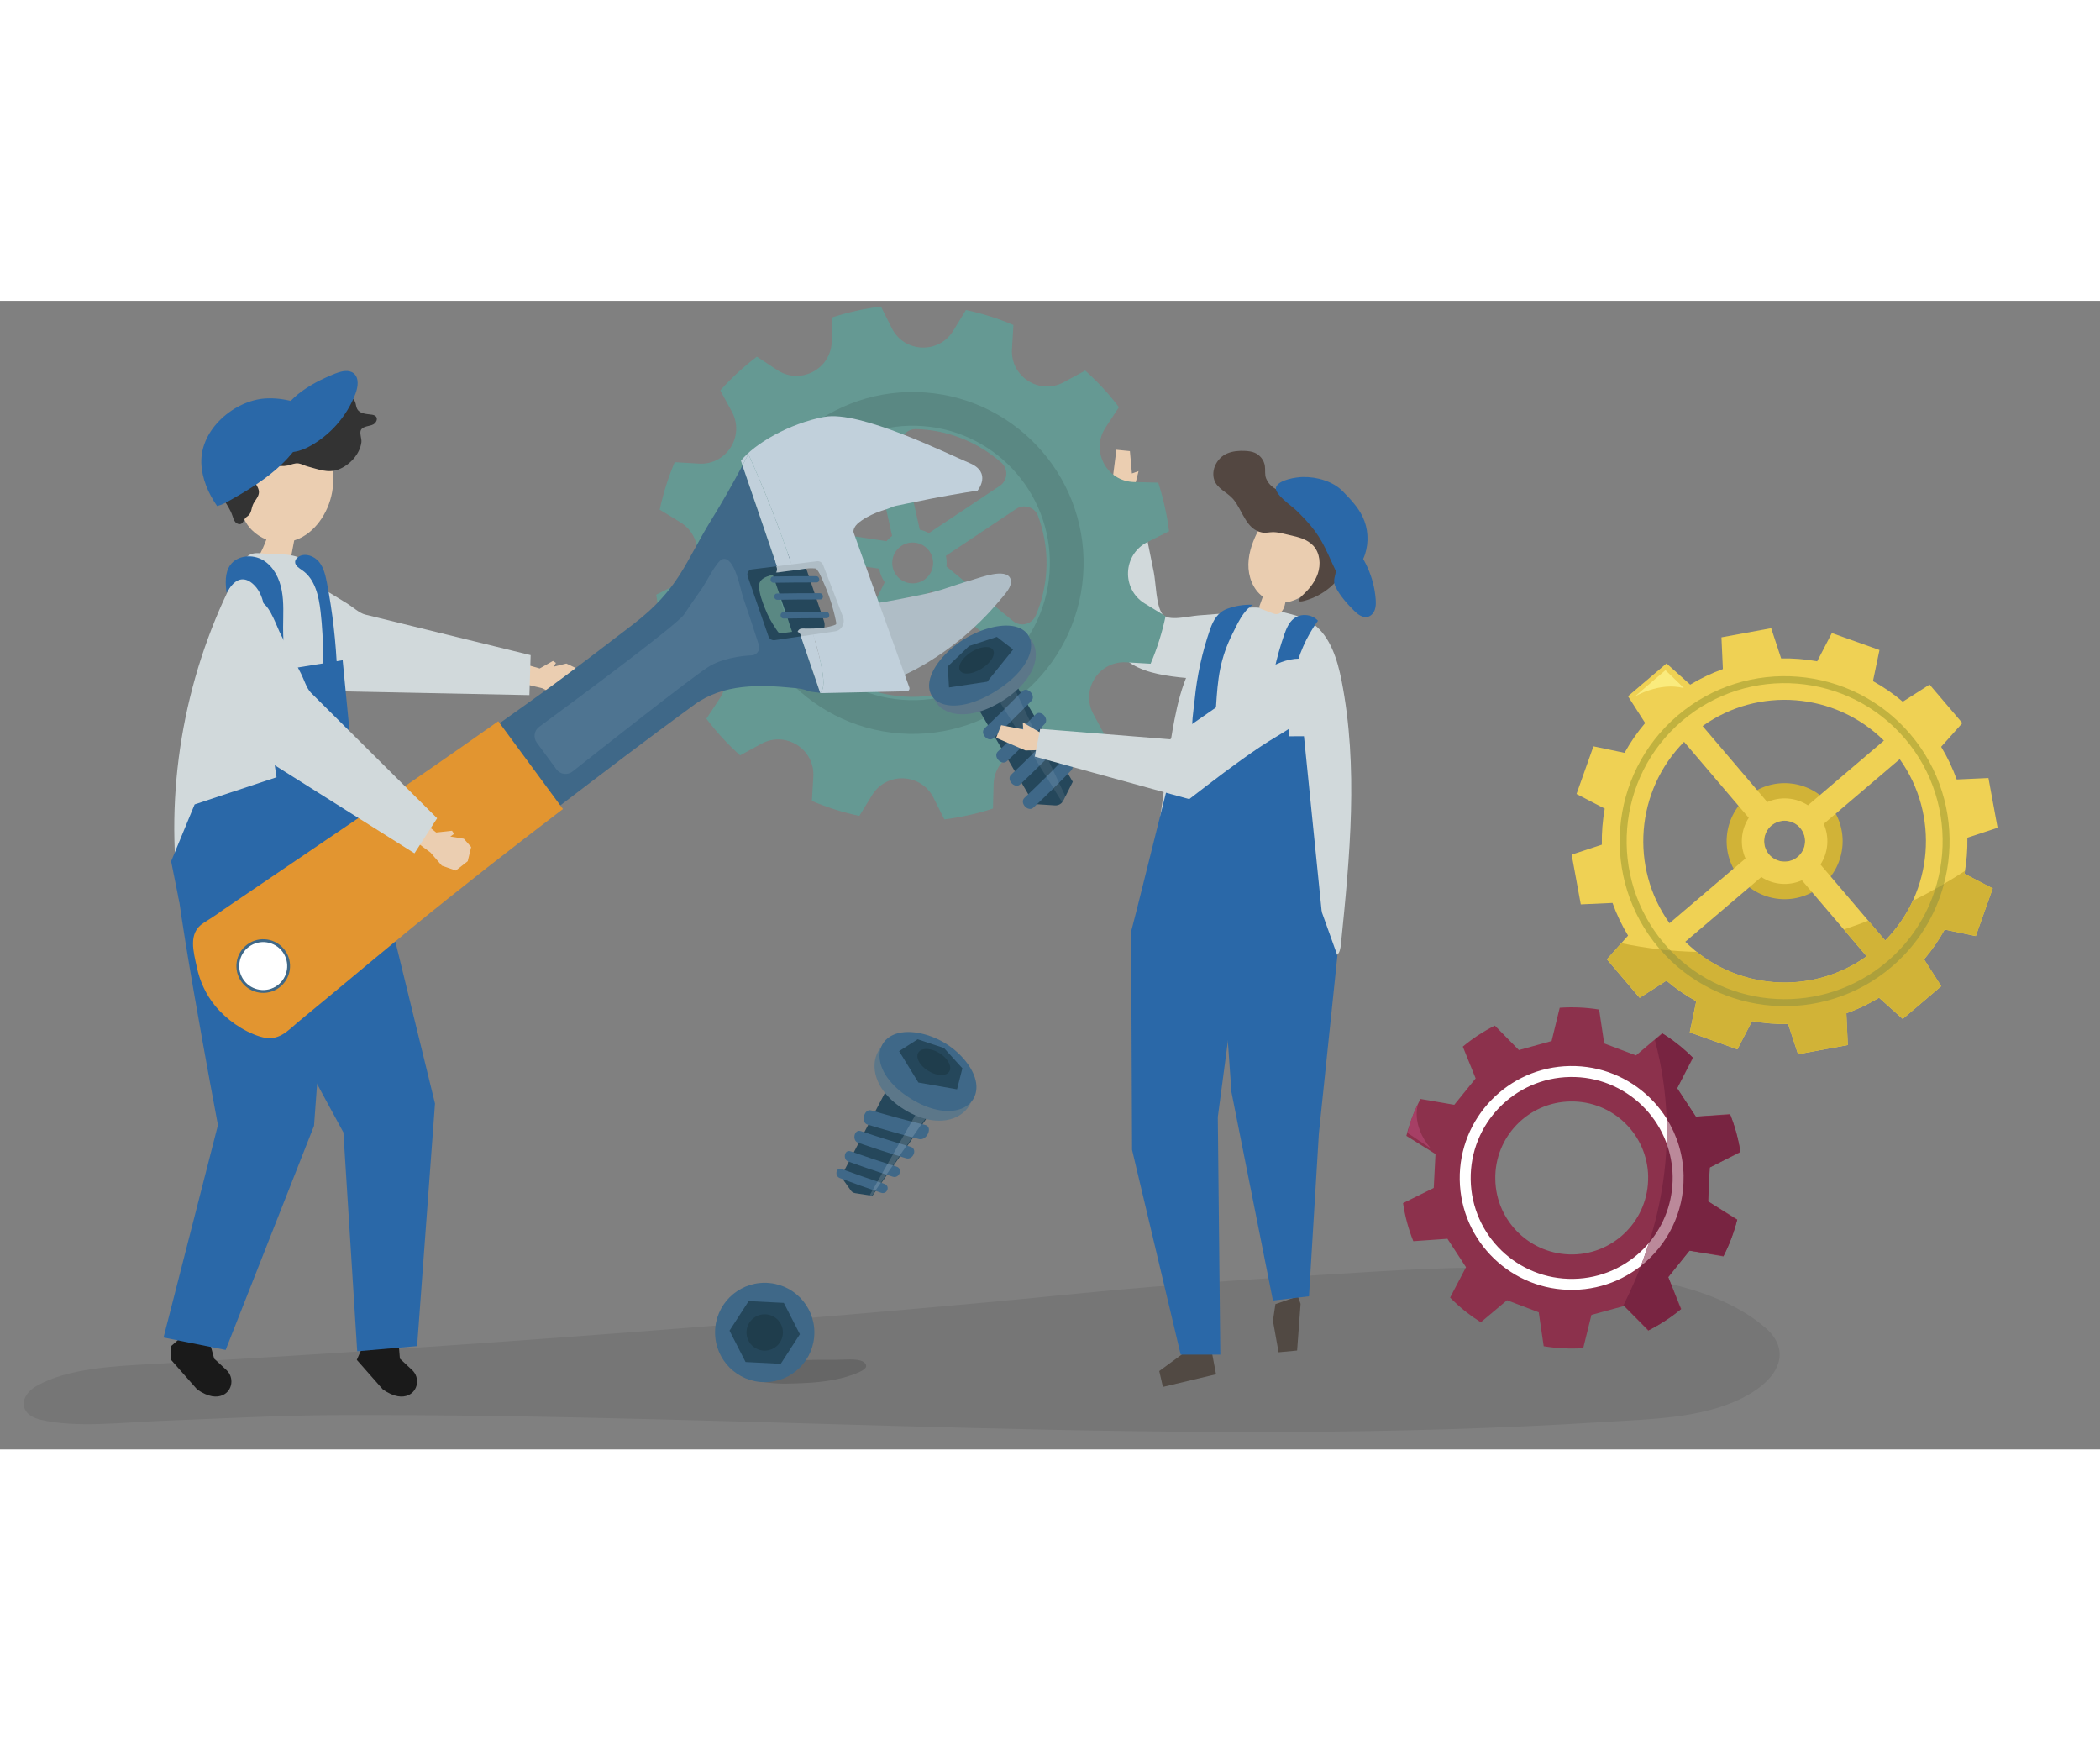 <svg width="120" height="100" viewBox="0 0 64 35" fill="none" xmlns="http://www.w3.org/2000/svg">
<rect x="0" y="0" width="64" height="35" fill="#808080" stroke="none"/>
<path opacity="0.08" d="M30.111 30.515C31.022 30.431 31.933 30.341 32.843 30.251C35.854 29.952 38.866 29.765 41.882 29.582C44.024 29.453 46.179 29.384 48.319 29.574C50.16 29.738 52.382 30.067 53.803 31.294C54.6 31.982 54.261 32.851 53.089 33.437C51.85 34.056 50.278 34.075 48.909 34.161C36.037 34.975 23.233 33.907 10.356 33.951C8.534 33.957 6.683 34.06 4.863 34.13C3.756 34.172 2.319 34.351 1.233 34.092C0.546 33.928 0.597 33.358 1.12 33.062C2.074 32.523 3.511 32.461 4.597 32.4C7.436 32.241 10.273 32.064 13.11 31.871C18.782 31.485 24.45 31.033 30.111 30.515H30.111Z" fill="black"/>
<path d="M33.9 5.503L34.023 4.538L34.435 4.579L34.496 5.26L34.699 5.189L34.494 6L34.061 6.015L33.9 5.503Z" fill="#EBCEB1"/>
<path d="M36.418 11.518C37.04 11.574 37.752 11.545 38.164 11.076C38.499 10.696 38.528 10.128 38.417 9.633C38.404 9.576 38.386 9.513 38.338 9.481C38.293 9.451 38.234 9.453 38.18 9.458C37.627 9.5 37.074 9.543 36.521 9.586C36.211 9.61 35.59 9.782 35.42 9.54C35.23 9.267 35.229 8.592 35.163 8.269C34.994 7.429 34.824 6.59 34.654 5.75L33.797 5.826C33.806 6.599 33.814 7.372 33.822 8.145C33.828 8.697 33.834 9.25 33.84 9.803C33.856 11.274 35.214 11.411 36.419 11.518H36.418Z" fill="#D1D9DB"/>
<path d="M40.037 9.854C40.544 10.24 40.76 10.931 40.886 11.572C41.403 14.208 41.139 16.927 40.867 19.599C40.836 19.898 40.764 20.028 40.476 19.899C38.667 19.093 36.888 18.052 34.911 17.925C35.407 16.248 35.459 14.474 35.795 12.757C35.892 12.259 36.015 11.762 36.228 11.301C36.506 10.701 36.95 10.052 37.442 9.604C37.905 9.183 38.642 9.369 39.197 9.51C39.428 9.568 39.661 9.628 39.869 9.743C39.928 9.777 39.984 9.814 40.037 9.854Z" fill="#D1D9DB"/>
<path d="M15.945 11.059L16.448 11.202L16.851 10.973L16.943 11.033L16.872 11.148L17.261 11.052L17.552 11.191L17.622 11.61L17.409 11.998L16.98 12.026L16.522 11.804L15.824 11.638L15.945 11.059Z" fill="#EBCEB1"/>
<path d="M16.172 10.796C16.172 10.796 11.128 9.56 11.128 9.56C10.954 9.517 10.745 9.325 10.595 9.233C10.236 9.013 9.878 8.793 9.519 8.573C9.274 8.422 8.844 8.037 8.547 8.037C8.062 8.037 7.806 8.76 7.802 9.148C7.791 10.339 8.904 10.85 9.733 11.488L10.533 11.902L16.134 12.014L16.172 10.796V10.796Z" fill="#D1D9DB"/>
<path d="M10.068 4.667C9.425 4.881 8.739 4.412 8.118 4.722C7.715 4.924 7.441 5.431 7.375 5.944C7.344 6.183 7.354 6.432 7.44 6.642C7.496 6.777 7.582 6.891 7.678 6.987C7.807 7.115 7.956 7.211 8.117 7.274C8.055 7.446 7.98 7.612 7.893 7.77C8.21 7.829 8.526 7.889 8.843 7.949C8.884 7.733 8.925 7.517 8.966 7.301C9.055 7.273 9.143 7.236 9.228 7.188C9.74 6.898 10.113 6.25 10.151 5.585C10.169 5.273 10.12 4.967 10.068 4.667Z" fill="#EBCEB1"/>
<path d="M6.813 6.041C6.785 5.994 6.76 5.947 6.736 5.899C6.451 5.311 6.298 4.62 6.719 4.053C7.149 3.475 8.028 3.223 8.701 3.394C9.071 3.489 9.462 3.615 9.826 3.496C9.934 3.461 10.04 3.4 10.101 3.303C10.158 3.214 10.173 3.103 10.232 3.014C10.37 2.808 10.746 2.857 10.827 3.091C10.851 3.16 10.853 3.237 10.888 3.3C10.968 3.44 11.161 3.447 11.321 3.467C11.372 3.474 11.427 3.487 11.46 3.527C11.52 3.6 11.463 3.715 11.381 3.762C11.268 3.827 11.072 3.808 11 3.935C10.949 4.027 11.028 4.202 11.014 4.308C10.968 4.678 10.649 5.014 10.311 5.14C9.988 5.26 9.699 5.13 9.376 5.047C9.285 5.024 9.188 4.967 9.098 4.954C8.985 4.938 8.874 4.993 8.766 5.018C8.632 5.047 8.492 5.031 8.354 5.019C8.217 5.008 8.074 5.003 7.946 5.055C7.818 5.107 7.71 5.231 7.718 5.369C7.727 5.535 7.895 5.665 7.892 5.832C7.889 5.977 7.761 6.085 7.705 6.219C7.663 6.322 7.662 6.448 7.584 6.529C7.55 6.565 7.503 6.588 7.472 6.626C7.43 6.677 7.418 6.751 7.363 6.787C7.303 6.826 7.218 6.795 7.171 6.74C7.124 6.685 7.105 6.613 7.082 6.544C7.02 6.36 6.909 6.205 6.813 6.041V6.041Z" fill="#333333"/>
<path d="M8.027 7.699C7.884 7.684 7.73 7.672 7.605 7.741C7.492 7.803 7.424 7.919 7.363 8.03C5.758 10.96 5.062 14.355 5.39 17.661C7.303 17.316 9.252 17.164 11.197 17.207C11.02 15.922 10.843 14.638 10.665 13.352C10.535 12.405 10.404 11.455 10.186 10.523C9.996 9.706 9.739 8.903 9.42 8.125C9.218 7.633 8.483 7.746 8.027 7.7L8.027 7.699Z" fill="#D1D9DB"/>
<path d="M12.188 32.233L12.561 32.581C12.801 32.806 12.746 33.214 12.445 33.346C12.267 33.423 12.017 33.411 11.67 33.174L10.874 32.27L11.003 31.977L12.152 31.804L12.187 32.233L12.188 32.233Z" fill="#1A1A1A"/>
<path d="M11.407 16.901L13.257 24.458L12.712 31.851L10.886 32.009L10.466 25.34C10.466 25.34 6.462 18.033 6.691 17.875C6.92 17.716 11.407 16.901 11.407 16.901V16.901Z" fill="#2A68A8"/>
<path d="M6.527 32.233L6.902 32.581C7.143 32.805 7.088 33.213 6.787 33.345C6.609 33.423 6.359 33.412 6.012 33.175L5.215 32.272V31.851L5.516 31.586L6.394 31.748L6.528 32.233H6.527Z" fill="#1A1A1A"/>
<path d="M10.143 17.38L9.57 25.138L6.877 31.968L4.984 31.589L6.642 25.116C6.642 25.116 5.09 16.93 5.356 16.85C5.623 16.77 10.143 17.379 10.143 17.379L10.143 17.38Z" fill="#2A68A8"/>
<path d="M5.215 17.079L5.932 15.345L8.428 14.517L7.952 11.354L10.443 10.951L10.874 15.401L11.485 17.222L5.465 18.322L5.215 17.079Z" fill="#2A68A8"/>
<path d="M8.087 9.975C8.091 9.486 8.066 8.929 7.693 8.613C7.609 8.542 7.505 8.486 7.395 8.487C7.17 8.488 7.017 8.708 6.905 8.902C6.869 8.612 6.847 8.291 7.017 8.052C7.234 7.749 7.705 7.712 8.023 7.906C8.342 8.1 8.521 8.466 8.588 8.833C8.656 9.199 8.629 9.575 8.628 9.948C8.628 10.492 8.685 11.034 8.742 11.574C8.524 11.559 8.312 11.604 8.1 11.613C7.97 11.136 8.082 10.477 8.087 9.974L8.087 9.975Z" fill="#2A68A8"/>
<path d="M9.77 9.469C9.716 8.997 9.602 8.478 9.211 8.21C9.114 8.143 8.989 8.07 8.994 7.953C8.998 7.885 9.05 7.827 9.109 7.792C9.308 7.676 9.576 7.776 9.722 7.953C9.867 8.131 9.919 8.365 9.963 8.591C10.136 9.489 10.24 10.4 10.275 11.314C10.28 11.451 9.945 11.375 9.889 11.313C9.797 11.211 9.849 10.973 9.848 10.851C9.846 10.389 9.823 9.928 9.77 9.468V9.469Z" fill="#2A68A8"/>
<path d="M38.87 30.572L38.794 31.078L38.966 32.039L39.531 31.986L39.637 30.562L39.554 30.334L38.87 30.572Z" fill="#514943"/>
<path d="M36.215 31.962L35.33 32.611L35.441 33.095L37.06 32.709L36.928 32.009L36.215 31.962Z" fill="#514943"/>
<path d="M34.472 19.218L34.501 25.869L35.983 32.111H37.19L37.114 24.871L37.841 19.398L37.309 18.315L34.627 18.619L34.472 19.218Z" fill="#2A68A8"/>
<path d="M37.53 24.112L38.794 30.462L39.893 30.334L40.194 25.375L40.759 19.952L40.19 18.365H37.121L37.53 24.112Z" fill="#2A68A8"/>
<path d="M40.455 7.593C40.34 6.508 38.961 5.843 38.372 6.948C38.196 7.28 38.054 7.643 38.046 8.02C38.038 8.397 38.182 8.791 38.482 9.011C38.484 9.012 38.486 9.013 38.487 9.014C38.455 9.105 38.421 9.196 38.389 9.287C38.382 9.307 38.375 9.329 38.382 9.348C38.391 9.37 38.415 9.381 38.437 9.389C38.544 9.429 38.651 9.469 38.757 9.51C38.81 9.53 38.865 9.551 38.921 9.545C39.045 9.532 39.122 9.401 39.153 9.28C39.161 9.251 39.167 9.221 39.173 9.191C39.874 9.104 40.529 8.301 40.455 7.593Z" fill="#EACDB0"/>
<path d="M53.043 17.611C53.676 18.354 54.791 18.444 55.535 17.811C56.278 17.178 56.368 16.063 55.735 15.319C55.102 14.576 53.987 14.486 53.243 15.119C52.5 15.752 52.41 16.867 53.043 17.611ZM53.914 16.87C53.691 16.607 53.722 16.214 53.984 15.99C54.247 15.767 54.64 15.798 54.864 16.061C55.087 16.323 55.056 16.717 54.793 16.94C54.531 17.164 54.138 17.132 53.914 16.87Z" fill="#D1B337"/>
<path d="M50.787 20.716C51.072 20.958 51.376 21.167 51.695 21.343L51.497 22.291L52.949 22.808L53.395 21.948C53.758 22.013 54.126 22.043 54.494 22.036L54.797 22.956L56.313 22.678L56.269 21.711C56.612 21.588 56.945 21.43 57.265 21.236L57.987 21.882L59.161 20.884L58.639 20.067C58.88 19.782 59.09 19.478 59.266 19.159L60.214 19.357L60.73 17.905L59.87 17.459C59.935 17.096 59.965 16.728 59.958 16.36L60.879 16.057L60.6 14.541L59.633 14.585C59.51 14.242 59.352 13.909 59.159 13.589L59.805 12.866L58.806 11.693L57.989 12.215C57.704 11.973 57.4 11.764 57.081 11.588L57.279 10.64L55.827 10.123L55.381 10.984C55.018 10.919 54.65 10.889 54.282 10.896L53.979 9.975L52.463 10.254L52.507 11.221C52.164 11.344 51.831 11.502 51.511 11.695L50.789 11.049L49.615 12.048L50.138 12.865C49.896 13.149 49.686 13.454 49.51 13.773L48.562 13.575L48.046 15.027L48.906 15.473C48.841 15.835 48.811 16.204 48.818 16.572L47.898 16.875L48.176 18.391L49.143 18.347C49.266 18.689 49.424 19.023 49.617 19.343L48.971 20.065L49.97 21.239L50.787 20.716ZM57.415 13.4L55.099 15.372C54.73 15.132 54.262 15.095 53.86 15.273L51.889 12.957C53.59 11.742 55.929 11.93 57.414 13.4L57.415 13.4ZM55.481 17.176C55.721 16.808 55.758 16.339 55.58 15.938L57.896 13.966C59.111 15.667 58.923 18.006 57.453 19.492L55.481 17.176L55.481 17.176ZM54.792 16.94C54.53 17.164 54.136 17.132 53.913 16.87C53.689 16.607 53.721 16.214 53.983 15.99C54.246 15.767 54.639 15.798 54.863 16.061C55.086 16.323 55.055 16.717 54.792 16.94ZM51.361 19.53L53.678 17.558C54.046 17.798 54.514 17.836 54.916 17.657L56.888 19.974C55.187 21.188 52.848 21.001 51.362 19.53L51.361 19.53ZM50.88 18.964C49.665 17.263 49.853 14.924 51.324 13.438L53.295 15.754C53.055 16.123 53.018 16.591 53.196 16.993L50.88 18.965L50.88 18.964Z" fill="#EFD154"/>
<path d="M50.559 19.725C48.762 17.613 49.017 14.433 51.129 12.635C53.24 10.837 56.421 11.093 58.218 13.204C60.016 15.316 59.761 18.496 57.649 20.294C55.537 22.092 52.357 21.837 50.559 19.725ZM50.721 19.588C52.443 21.61 55.489 21.855 57.512 20.133C59.535 18.411 59.779 15.365 58.057 13.342C56.335 11.319 53.289 11.075 51.266 12.797C49.243 14.519 48.999 17.565 50.721 19.588Z" fill="#C1B23F"/>
<path d="M51.714 19.84C53.199 21.02 55.316 21.096 56.889 19.973L56.193 19.155C56.449 19.071 56.698 18.981 56.94 18.887L57.455 19.491C57.811 19.132 58.09 18.722 58.294 18.284C58.894 17.983 59.427 17.669 59.885 17.371C59.88 17.4 59.877 17.429 59.871 17.457L60.732 17.903L60.215 19.355L59.267 19.158C59.091 19.476 58.883 19.781 58.64 20.066L59.163 20.882L57.989 21.881L57.267 21.235C56.947 21.429 56.613 21.586 56.271 21.709L56.315 22.677L54.799 22.955L54.496 22.034C54.128 22.041 53.759 22.011 53.397 21.946L52.951 22.807L51.499 22.29L51.697 21.342C51.378 21.166 51.073 20.957 50.788 20.715L49.972 21.237L48.973 20.064L49.412 19.573C50.204 19.739 50.973 19.822 51.714 19.839L51.714 19.84Z" fill="#D1B337"/>
<path d="M50.909 19.795C52.658 21.625 55.561 21.794 57.512 20.133C58.225 19.526 58.718 18.753 58.98 17.919C59.07 17.868 59.158 17.817 59.245 17.767C58.991 18.72 58.456 19.608 57.649 20.295C55.551 22.081 52.397 21.84 50.593 19.764C50.699 19.776 50.804 19.787 50.909 19.796L50.909 19.795Z" fill="#ADA03B"/>
<path d="M51.314 11.799C51.332 11.804 50.756 11.254 50.756 11.254L49.822 12.058C49.822 12.058 50.565 11.608 51.314 11.799Z" fill="#FAEB7D"/>
<path d="M20.661 8.622L20 8.954C20.031 9.203 20.075 9.453 20.13 9.702C20.186 9.951 20.253 10.195 20.33 10.435L21.069 10.454C21.909 10.475 22.398 11.412 21.936 12.114L21.528 12.734C21.832 13.137 22.176 13.51 22.556 13.85L23.206 13.496C23.944 13.095 24.837 13.661 24.787 14.5L24.743 15.239C25.212 15.439 25.697 15.591 26.19 15.695L26.578 15.062C27.017 14.345 28.072 14.39 28.449 15.141L28.78 15.802C29.03 15.77 29.28 15.727 29.529 15.671C29.778 15.616 30.022 15.549 30.262 15.471L30.281 14.733C30.302 13.893 31.239 13.403 31.941 13.866L32.561 14.274C32.964 13.97 33.337 13.626 33.676 13.246L33.323 12.596C32.922 11.857 33.488 10.965 34.327 11.015L35.066 11.058C35.266 10.589 35.418 10.105 35.522 9.611L34.889 9.224C34.172 8.785 34.217 7.729 34.968 7.352L35.628 7.021C35.597 6.771 35.554 6.522 35.498 6.273C35.443 6.024 35.376 5.779 35.298 5.54L34.56 5.521C33.719 5.499 33.23 4.563 33.693 3.86L34.101 3.241C33.797 2.838 33.453 2.465 33.073 2.125L32.422 2.478C31.684 2.88 30.792 2.313 30.841 1.474L30.885 0.736C30.416 0.536 29.932 0.384 29.438 0.279L29.051 0.912C28.612 1.629 27.556 1.585 27.179 0.834L26.848 0.173C26.598 0.204 26.349 0.248 26.099 0.303C25.851 0.358 25.606 0.426 25.367 0.503L25.348 1.242C25.326 2.082 24.39 2.571 23.687 2.109L23.067 1.701C22.665 2.005 22.292 2.349 21.952 2.729L22.305 3.379C22.707 4.117 22.14 5.01 21.301 4.96L20.563 4.916C20.363 5.385 20.211 5.87 20.106 6.363L20.739 6.751C21.456 7.19 21.412 8.245 20.661 8.622ZM27.188 7.162C27.163 7.182 27.138 7.202 27.113 7.225C27.079 7.256 27.048 7.289 27.019 7.324L23.895 6.854C24.208 5.775 24.961 4.851 25.991 4.337C26.25 4.208 26.562 4.357 26.625 4.64L27.188 7.163V7.162ZM30.47 5.637L28.31 7.078C28.222 7.029 28.128 6.995 28.031 6.974L27.468 4.451C27.405 4.168 27.624 3.902 27.914 3.908C28.89 3.931 29.81 4.306 30.52 4.933C30.738 5.126 30.712 5.475 30.47 5.637H30.47ZM27.861 7.366C28.204 7.392 28.462 7.691 28.436 8.034C28.41 8.377 28.111 8.634 27.768 8.608C27.425 8.582 27.168 8.284 27.194 7.94C27.22 7.597 27.518 7.34 27.861 7.366ZM28.844 8.097C28.856 7.988 28.85 7.878 28.827 7.77L30.97 6.34C31.207 6.182 31.533 6.283 31.633 6.55C31.699 6.726 31.754 6.909 31.796 7.098C31.989 7.964 31.891 8.827 31.568 9.585C31.451 9.86 31.105 9.948 30.874 9.758L28.844 8.096V8.097ZM26.567 11.324L27.708 9.017C27.945 9.042 28.189 8.985 28.395 8.845L30.38 10.47C30.599 10.649 30.598 10.984 30.378 11.162C29.905 11.545 29.338 11.827 28.703 11.969C28.074 12.109 27.447 12.096 26.86 11.954C26.583 11.887 26.44 11.579 26.567 11.324ZM24.254 7.781L26.794 8.163C26.819 8.309 26.875 8.449 26.963 8.576L25.808 10.908C25.68 11.169 25.337 11.24 25.118 11.048C24.492 10.498 24.029 9.751 23.833 8.875C23.786 8.666 23.756 8.456 23.743 8.249C23.725 7.966 23.974 7.738 24.254 7.78V7.781Z" fill="#659993"/>
<g style="mix-blend-mode:multiply" opacity="0.11">
<path d="M22.62 7.597C22.835 4.733 25.34 2.577 28.205 2.793C31.069 3.008 33.225 5.513 33.009 8.378C32.794 11.242 30.288 13.397 27.424 13.182C24.56 12.967 22.404 10.461 22.62 7.597ZM23.645 7.674C23.472 9.973 25.203 11.984 27.502 12.157C29.801 12.329 31.812 10.599 31.984 8.3C32.157 6.001 30.427 3.99 28.128 3.817C25.829 3.644 23.818 5.375 23.645 7.674Z" fill="black"/>
</g>
<path d="M51.14 22.661C50.984 22.535 50.821 22.422 50.655 22.319L49.858 22.993L48.89 22.628L48.735 21.596C48.337 21.53 47.934 21.513 47.534 21.541L47.287 22.555L46.29 22.83L45.557 22.085C45.213 22.259 44.884 22.472 44.581 22.725L44.972 23.694L44.321 24.498L43.291 24.32C43.102 24.682 42.959 25.059 42.861 25.444L43.748 25.998L43.695 27.032L42.759 27.494C42.818 27.89 42.922 28.279 43.072 28.654L44.113 28.581L44.678 29.447L44.194 30.372C44.339 30.519 44.493 30.661 44.659 30.793C44.812 30.913 44.969 31.024 45.129 31.125L45.928 30.453L46.895 30.821L47.046 31.855C47.445 31.92 47.85 31.941 48.25 31.914L48.501 30.9L49.499 30.628L50.229 31.376C50.584 31.197 50.923 30.978 51.236 30.717L50.841 29.748L51.489 28.942L52.519 29.118C52.706 28.755 52.847 28.377 52.944 27.991L52.057 27.441L52.105 26.407L53.04 25.942C52.979 25.545 52.874 25.156 52.723 24.782L51.682 24.86L51.112 23.994L51.596 23.068C51.453 22.925 51.302 22.788 51.141 22.66L51.14 22.661ZM50.229 26.689C50.25 27.974 49.228 29.037 47.937 29.058C46.65 29.076 45.59 28.052 45.571 26.765C45.546 25.478 46.573 24.417 47.859 24.396C49.15 24.373 50.21 25.402 50.23 26.689L50.229 26.689Z" fill="#8C314C"/>
<path d="M47.845 23.317C45.962 23.348 44.457 24.9 44.487 26.784C44.52 28.667 46.07 30.169 47.957 30.137C49.839 30.107 51.342 28.553 51.311 26.671C51.281 24.788 49.727 23.286 47.845 23.317ZM50.976 26.677C51.004 28.374 49.649 29.775 47.951 29.802C46.249 29.831 44.85 28.476 44.821 26.778C44.794 25.079 46.151 23.678 47.85 23.651C49.548 23.622 50.949 24.978 50.976 26.676L50.976 26.677Z" fill="white"/>
<path d="M49.46 30.639L49.5 30.628L50.235 31.357L50.23 31.376C50.585 31.197 50.924 30.979 51.237 30.717L51.218 30.714L50.841 29.749L51.489 28.942L52.513 29.099L52.52 29.119C52.707 28.756 52.848 28.378 52.945 27.992L52.928 28.001L52.057 27.442L52.106 26.408L53.027 25.932L53.041 25.943C52.98 25.546 52.875 25.157 52.724 24.782L52.716 24.799L51.683 24.86L51.113 23.995L51.579 23.071L51.597 23.069C51.454 22.926 51.303 22.788 51.142 22.661C50.986 22.536 50.823 22.423 50.657 22.32L50.661 22.337L50.434 22.523C51.306 25.802 50.463 28.659 49.46 30.64L49.46 30.639Z" fill="#782441"/>
<path d="M51.31 26.672C51.3 26.026 51.11 25.425 50.789 24.915C50.798 25.171 50.798 25.423 50.789 25.671C50.904 25.985 50.97 26.323 50.976 26.677C50.988 27.45 50.714 28.16 50.251 28.708C50.175 28.949 50.092 29.183 50.005 29.41C50.814 28.773 51.328 27.78 51.309 26.671L51.31 26.672Z" fill="#BB899A"/>
<path d="M43.599 25.824L42.897 25.357C42.897 25.357 43.019 24.811 43.216 24.482C43.216 24.482 42.991 25.094 43.599 25.824Z" fill="#A63F65"/>
<path opacity="0.14" d="M26.202 32.636C26.295 32.591 26.379 32.537 26.394 32.48C26.41 32.418 26.359 32.355 26.296 32.321C26.116 32.221 25.703 32.27 25.495 32.268C25.12 32.265 24.746 32.268 24.372 32.28C24.2 32.285 22.324 32.334 22.5 32.656C22.655 32.938 23.657 33.001 23.934 32.995C24.39 32.986 24.848 32.973 25.297 32.898C25.527 32.86 25.754 32.806 25.97 32.729C26.023 32.71 26.116 32.677 26.202 32.636V32.636Z" fill="black"/>
<path d="M23.305 32.949C24.141 32.949 24.819 32.271 24.819 31.435C24.819 30.599 24.141 29.922 23.305 29.922C22.47 29.922 21.792 30.599 21.792 31.435C21.792 32.271 22.47 32.949 23.305 32.949Z" fill="#3F6888"/>
<path d="M22.722 32.336L22.233 31.381L22.816 30.48L23.888 30.534L24.377 31.489L23.794 32.391L22.722 32.336Z" fill="#25475B"/>
<path d="M23.305 31.989C23.611 31.989 23.86 31.741 23.86 31.435C23.86 31.129 23.611 30.881 23.305 30.881C22.999 30.881 22.751 31.129 22.751 31.435C22.751 31.741 22.999 31.989 23.305 31.989Z" fill="#1F3D4C"/>
<path d="M25.631 26.688L27.229 23.641L28.558 24.454L26.586 27.272L26.061 27.19C26.008 27.182 25.961 27.153 25.93 27.109L25.631 26.688Z" fill="#25475B"/>
<path d="M25.856 26.228C26.294 26.386 26.744 26.54 27.208 26.689C27.406 26.753 27.529 26.445 27.323 26.381C26.843 26.231 26.376 26.076 25.923 25.915C25.735 25.849 25.674 26.162 25.855 26.227L25.856 26.228Z" fill="#3F6888"/>
<path d="M25.595 26.731C26.004 26.885 26.423 27.034 26.854 27.179C27.038 27.241 27.142 26.97 26.951 26.907C26.505 26.761 26.072 26.609 25.65 26.454C25.476 26.39 25.426 26.668 25.595 26.731V26.731Z" fill="#3F6888"/>
<path d="M26.436 25.099C26.942 25.254 27.466 25.401 28.009 25.542C28.243 25.602 28.443 25.172 28.198 25.112C27.629 24.972 27.081 24.824 26.552 24.669C26.334 24.605 26.227 25.035 26.435 25.099H26.436Z" fill="#3F6888"/>
<path d="M26.152 25.654C26.625 25.817 27.111 25.975 27.613 26.127C27.827 26.192 27.975 25.842 27.751 25.776C27.23 25.623 26.724 25.464 26.235 25.299C26.032 25.231 25.957 25.586 26.152 25.654H26.152Z" fill="#3F6888"/>
<path opacity="0.15" d="M26.502 27.259L27.976 24.672L28.209 24.908L26.575 27.261L26.502 27.259Z" fill="white"/>
<path d="M29.669 24.082C29.689 23.562 29.284 22.998 28.771 22.684C28.257 22.369 27.572 22.265 27.117 22.52C26.427 22.906 26.447 23.962 27.568 24.648C28.69 25.335 29.638 24.872 29.669 24.082Z" fill="#5C7789"/>
<path d="M27.77 24.319C26.649 23.632 26.565 22.681 27.206 22.375C27.628 22.173 28.294 22.309 28.808 22.623C29.322 22.938 29.746 23.469 29.758 23.937C29.776 24.646 28.891 25.005 27.77 24.319Z" fill="#3F6888"/>
<path d="M27.967 22.502L28.769 22.768L29.33 23.385L29.167 24.027L27.989 23.82L27.401 22.863L27.967 22.502Z" fill="#25475B"/>
<path d="M28.292 23.465C27.994 23.283 27.879 23.006 28.015 22.87C28.131 22.752 28.399 22.781 28.626 22.92C28.854 23.059 29.001 23.285 28.95 23.442C28.89 23.625 28.591 23.648 28.292 23.465Z" fill="#1F3D4C"/>
<path d="M31.512 15.334L29.631 12.113L30.813 11.436L32.694 14.656L32.407 15.228C32.359 15.324 32.258 15.382 32.152 15.375L31.512 15.334Z" fill="#25475B"/>
<path d="M30.284 13.321C30.673 12.954 31.055 12.578 31.431 12.193C31.588 12.031 31.312 11.735 31.155 11.897C30.779 12.281 30.398 12.658 30.008 13.025C29.845 13.18 30.121 13.475 30.284 13.321Z" fill="#3F6888"/>
<path d="M30.689 14.027C31.078 13.66 31.46 13.284 31.835 12.898C31.993 12.737 31.717 12.441 31.559 12.603C31.184 12.987 30.803 13.363 30.413 13.731C30.249 13.886 30.526 14.181 30.689 14.027Z" fill="#3F6888"/>
<path d="M31.093 14.733C31.482 14.366 31.865 13.989 32.24 13.604C32.397 13.443 32.121 13.146 31.964 13.309C31.589 13.693 31.207 14.069 30.817 14.437C30.654 14.592 30.93 14.887 31.093 14.733Z" fill="#3F6888"/>
<path d="M31.498 15.44C31.888 15.072 32.27 14.696 32.645 14.311C32.802 14.149 32.526 13.853 32.369 14.015C31.994 14.4 31.612 14.776 31.222 15.144C31.059 15.298 31.335 15.594 31.498 15.44Z" fill="#3F6888"/>
<path opacity="0.08" d="M32.471 15.103L32.379 15.293L30.422 12.144L30.909 11.79L32.471 15.103Z" fill="white"/>
<path d="M31.12 10.088C30.66 9.878 29.944 10.034 29.396 10.379C28.849 10.725 28.404 11.302 28.402 11.806C28.399 12.568 29.363 12.94 30.557 12.186C31.751 11.432 31.819 10.408 31.12 10.088Z" fill="#5C7789"/>
<path d="M30.363 11.883C29.169 12.637 28.266 12.36 28.317 11.671C28.35 11.217 28.813 10.668 29.36 10.323C29.907 9.977 30.605 9.793 31.034 9.954C31.685 10.2 31.557 11.128 30.363 11.882V11.883Z" fill="#3F6888"/>
<path d="M28.885 11.139L29.535 10.517L30.38 10.24L30.877 10.624L30.087 11.606L28.922 11.781L28.885 11.139Z" fill="#25475B"/>
<path d="M29.922 11.203C29.604 11.404 29.295 11.405 29.241 11.232C29.195 11.084 29.358 10.854 29.599 10.701C29.841 10.548 30.121 10.499 30.236 10.603C30.372 10.725 30.24 11.002 29.922 11.203Z" fill="#1F3D4C"/>
<path d="M23.529 8.277L24.139 10.081C24.209 10.286 24.432 10.396 24.637 10.327L24.864 10.25C25.07 10.18 25.18 9.957 25.11 9.752L24.5 7.948C24.43 7.743 24.207 7.633 24.002 7.702L23.775 7.779C23.569 7.849 23.459 8.071 23.529 8.277Z" fill="#25475B"/>
<path d="M23.875 9.489C24.309 9.482 24.742 9.478 25.176 9.479C25.299 9.479 25.311 9.671 25.186 9.671C24.753 9.67 24.32 9.673 23.886 9.681C23.763 9.683 23.752 9.491 23.875 9.489Z" fill="#3F6888"/>
<path d="M23.683 8.919C24.116 8.911 24.549 8.908 24.983 8.909C25.106 8.909 25.117 9.1 24.994 9.1C24.56 9.099 24.127 9.102 23.693 9.11C23.57 9.112 23.559 8.92 23.683 8.919Z" fill="#3F6888"/>
<path d="M23.57 8.4C24.003 8.392 24.437 8.389 24.87 8.39C24.993 8.39 25.005 8.582 24.881 8.581C24.448 8.58 24.014 8.584 23.581 8.591C23.458 8.594 23.446 8.402 23.57 8.4Z" fill="#3F6888"/>
<path d="M23.677 7.91C23.919 7.876 24.162 7.845 24.405 7.818C24.585 7.798 24.855 7.716 25.032 7.812C25.201 7.903 25.288 8.161 25.366 8.325C25.475 8.552 25.568 8.786 25.646 9.025C25.716 9.239 25.771 9.457 25.817 9.676C25.853 9.848 25.881 10.019 25.738 10.137C25.427 10.392 24.874 10.358 24.489 10.353C24.26 10.35 24.224 9.983 24.455 9.986C24.776 9.991 25.092 9.991 25.395 9.894C25.509 9.857 25.494 9.854 25.469 9.73C25.451 9.637 25.429 9.544 25.404 9.452C25.362 9.29 25.313 9.131 25.256 8.973C25.199 8.815 25.136 8.66 25.066 8.507C25.029 8.424 24.989 8.326 24.94 8.25C24.872 8.145 24.871 8.156 24.764 8.151C24.607 8.142 24.432 8.184 24.277 8.203C24.088 8.225 23.899 8.249 23.711 8.276C23.485 8.308 23.453 7.941 23.677 7.91Z" fill="#AFBDC6"/>
<path d="M22.831 8.136C23.003 8.087 23.177 8.065 23.347 8.014C23.374 8.005 23.4 7.997 23.426 7.989C23.653 7.92 23.791 8.259 23.563 8.34C23.504 8.361 23.445 8.38 23.385 8.398C23.246 8.452 23.125 8.533 23.133 8.705C23.142 8.929 23.233 9.17 23.316 9.377C23.403 9.597 23.515 9.806 23.65 10C23.731 10.115 23.722 10.14 23.857 10.123C23.977 10.108 24.097 10.092 24.217 10.076C24.339 10.06 24.409 10.151 24.417 10.247C24.459 10.321 24.456 10.416 24.366 10.477C24.099 10.656 23.735 10.833 23.435 10.594C23.282 10.471 23.222 10.252 23.147 10.078C23.057 9.871 22.967 9.663 22.878 9.455C22.751 9.162 22.462 8.738 22.548 8.404C22.586 8.26 22.692 8.175 22.83 8.136L22.831 8.136Z" fill="#25475B"/>
<path d="M26.265 9.269C26.763 9.216 27.249 9.126 27.74 9.025C28.068 8.958 28.391 8.901 28.711 8.798C29.025 8.696 29.337 8.586 29.654 8.496C29.892 8.428 30.635 8.143 30.787 8.451C30.879 8.638 30.69 8.865 30.579 8.997C30.415 9.193 30.243 9.393 30.068 9.577C29.541 10.127 28.943 10.609 28.293 11.006C27.779 11.32 27.225 11.584 26.638 11.71C26.57 11.724 26.502 11.736 26.433 11.747C26.404 11.752 26.374 11.756 26.347 11.744C26.308 11.726 26.291 11.681 26.279 11.64C26.069 10.981 25.901 10.309 25.773 9.629C25.758 9.542 25.743 9.447 25.784 9.37C25.852 9.244 26.143 9.281 26.265 9.269Z" fill="#AFBDC6"/>
<path d="M22.91 8.184C22.811 8.197 22.753 8.297 22.787 8.396L23.418 10.218C23.446 10.3 23.527 10.352 23.607 10.34L24.408 10.223L25 11.955C24.981 11.929 24.735 11.927 24.649 11.893C24.497 11.832 24.365 11.813 24.201 11.797C23.157 11.693 22.049 11.661 21.159 12.307C19.728 13.348 18.322 14.425 16.915 15.498C15.488 16.587 14.073 17.691 12.683 18.826C12.655 18.849 12.627 18.871 12.599 18.894C11.912 19.456 11.23 20.026 10.548 20.594C10.192 20.889 9.837 21.184 9.48 21.477C9.096 21.791 8.858 22.12 8.316 21.951C7.832 21.8 7.349 21.457 7.032 21.067C6.771 20.746 6.599 20.37 6.513 19.967C6.42 19.531 6.252 18.989 6.7 18.704C6.897 18.579 7.091 18.454 7.278 18.317C10.169 16.352 13.11 14.397 15.958 12.35C16.16 12.205 16.362 12.06 16.564 11.915C17.312 11.381 18.555 10.423 19.286 9.864C20.709 8.775 20.874 7.971 21.694 6.649C22.025 6.115 22.334 5.568 22.629 5.014L23.679 8.088L22.91 8.184L22.91 8.184Z" fill="#3F6888"/>
<path d="M25.126 3.536C26.203 3.332 28.852 4.652 29.549 4.943C30.245 5.234 29.792 5.783 29.792 5.783C29.667 5.801 29.542 5.822 29.418 5.842C29.081 5.898 28.744 5.957 28.409 6.022C28.164 6.069 27.919 6.119 27.675 6.17C27.552 6.195 27.43 6.22 27.308 6.246C27.211 6.267 27.121 6.317 27.024 6.348C26.917 6.381 26.809 6.414 26.705 6.457C26.506 6.538 26.291 6.651 26.13 6.795C26.073 6.845 25.985 6.977 26.016 7.063C26.02 7.073 27.713 11.782 27.713 11.782C27.733 11.838 27.692 11.897 27.633 11.898L24.999 11.954C24.999 11.954 25.121 11.86 25.091 11.528C25.071 11.301 25.025 11.076 24.972 10.855C24.917 10.623 24.851 10.396 24.782 10.168L25.448 10.071C25.652 10.041 25.768 9.827 25.689 9.623L25.086 8.051C25.056 7.974 24.98 7.925 24.902 7.935L24.125 8.031C23.742 6.89 23.303 5.767 22.808 4.669C22.749 4.784 22.689 4.898 22.628 5.012L22.581 4.873C23 4.35 24.05 3.738 25.127 3.534L25.126 3.536Z" fill="#C1D0DB"/>
<path d="M24.782 10.169C24.851 10.397 24.918 10.625 24.973 10.856C25.026 11.078 25.071 11.302 25.091 11.53C25.121 11.861 25 11.955 25 11.955L24.408 10.224L24.782 10.169Z" fill="#C1D0DB"/>
<path d="M24.125 8.033L23.679 8.088L22.628 5.014C22.689 4.9 22.749 4.786 22.808 4.671C23.303 5.769 23.743 6.891 24.125 8.033Z" fill="#C1D0DB"/>
<path d="M17.157 15.486C17.131 15.506 17.105 15.525 17.079 15.545C15.559 16.704 14.052 17.88 12.571 19.089C12.541 19.113 12.512 19.137 12.482 19.162C11.75 19.761 11.025 20.368 10.297 20.973C9.919 21.287 9.54 21.601 9.16 21.913C8.751 22.248 8.497 22.598 7.92 22.418C7.405 22.258 6.89 21.892 6.552 21.476C6.274 21.135 6.09 20.735 5.999 20.305C5.9 19.841 5.721 19.264 6.199 18.96C6.408 18.827 6.615 18.695 6.815 18.547C9.559 16.683 12.464 14.736 15.185 12.81L17.157 15.486L17.157 15.486Z" fill="#E29530"/>
<path d="M8.578 20.762C8.86 20.445 8.832 19.959 8.514 19.677C8.197 19.395 7.711 19.423 7.429 19.741C7.147 20.058 7.176 20.544 7.493 20.826C7.811 21.108 8.296 21.079 8.578 20.762Z" fill="white"/>
<path opacity="0.08" d="M16.959 14.277L16.359 13.462C16.246 13.309 16.278 13.095 16.431 12.982C17.408 12.263 20.648 9.864 20.847 9.558C21.024 9.288 21.211 9.024 21.396 8.76C21.502 8.609 21.85 7.918 22.016 7.871C22.389 7.765 22.565 8.8 22.648 9.042C22.813 9.522 22.972 10.005 23.128 10.488C23.176 10.638 23.069 10.794 22.911 10.802C22.561 10.82 21.991 10.894 21.568 11.167C21.023 11.52 18.328 13.646 17.449 14.342C17.297 14.463 17.074 14.433 16.959 14.277V14.277Z" fill="white"/>
<path d="M7.537 19.612C7.9 19.344 8.413 19.422 8.68 19.785C8.948 20.148 8.87 20.661 8.507 20.928C8.144 21.196 7.631 21.119 7.364 20.755C7.096 20.392 7.174 19.879 7.537 19.612ZM7.588 19.681C7.263 19.92 7.194 20.379 7.433 20.704C7.672 21.028 8.131 21.098 8.456 20.859C8.78 20.619 8.85 20.161 8.611 19.836C8.371 19.512 7.913 19.442 7.588 19.681Z" fill="#3F6888"/>
<path d="M12.869 15.858L13.294 16.201L13.775 16.147L13.839 16.242L13.724 16.323L14.136 16.391L14.359 16.643L14.255 17.075L13.891 17.36L13.466 17.211L13.118 16.809L12.516 16.365L12.869 15.858Z" fill="#EBCEB1"/>
<path d="M13.322 15.766L9.475 11.941C9.343 11.809 9.26 11.525 9.175 11.361C8.973 10.972 8.77 10.581 8.569 10.191C8.43 9.925 8.253 9.348 7.987 9.188C7.554 8.927 6.935 9.435 6.723 9.781C6.071 10.84 6.791 11.897 7.189 12.915L7.681 13.716L12.631 16.835L13.322 15.766Z" fill="#D1D9DB"/>
<path d="M6.136 4.943C6.153 5.417 6.349 5.869 6.617 6.254C6.755 6.22 6.882 6.15 7.007 6.08C7.57 5.765 8.125 5.422 8.595 4.971C9.065 4.52 9.449 3.908 9.635 3.403C9.234 3.095 8.61 2.943 8.094 2.974C7.152 3.031 6.1 3.904 6.136 4.944V4.943Z" fill="#2A68A8"/>
<path d="M10.237 2.209C10.413 2.141 10.629 2.09 10.777 2.207C10.951 2.346 10.912 2.621 10.833 2.83C10.566 3.534 10.03 4.133 9.359 4.474C9.068 4.622 8.518 4.746 8.386 4.315C8.315 4.085 8.484 3.652 8.587 3.435C8.87 2.844 9.658 2.432 10.236 2.208L10.237 2.209Z" fill="#2A68A8"/>
<path d="M39.74 13.267L39.27 13.269C39.287 13.017 39.303 12.765 39.32 12.513C39.345 12.136 39.37 11.757 39.445 11.386C39.565 10.797 39.813 10.234 40.166 9.748C39.988 9.547 39.65 9.514 39.437 9.678C39.28 9.798 39.201 9.992 39.136 10.179C38.896 10.871 38.739 11.591 38.667 12.319C38.64 12.599 38.572 12.968 38.6 13.273L36.999 13.281C37.02 12.97 37.041 12.658 37.061 12.347C37.086 11.969 37.111 11.59 37.186 11.219C37.261 10.85 37.386 10.491 37.556 10.155C37.717 9.839 37.881 9.444 38.184 9.262C37.92 9.251 37.654 9.292 37.406 9.382C37.114 9.487 36.975 9.732 36.878 10.012C36.637 10.704 36.48 11.424 36.409 12.152C36.376 12.483 36.287 12.941 36.366 13.267C36.368 13.274 36.369 13.279 36.37 13.284L35.96 13.287L34.627 18.62H40.281L39.74 13.267V13.267Z" fill="#2A68A8"/>
<path d="M31.253 13.7L30.359 13.316L30.512 12.931L31.184 13.06L31.171 12.846L31.895 13.267L31.79 13.687L31.253 13.7Z" fill="#EBCEB1"/>
<path d="M40.107 11.015C40.039 10.978 39.961 10.949 39.872 10.93C39.506 10.851 39.118 10.951 38.787 11.129C38.264 11.411 37.825 11.859 37.337 12.198C36.778 12.585 36.219 12.973 35.661 13.361L31.7 13.042L31.536 13.887L36.243 15.184C36.959 14.633 37.657 14.092 38.403 13.591C39.072 13.141 39.884 12.793 40.308 12.076C40.548 11.67 40.481 11.219 40.107 11.015V11.015Z" fill="#D1D9DB"/>
<path d="M37.962 6.669C37.83 6.461 37.73 6.214 37.583 6.042C37.404 5.834 37.097 5.725 37.008 5.465C36.899 5.148 37.094 4.786 37.387 4.656C37.563 4.578 37.761 4.563 37.954 4.573C38.049 4.579 38.146 4.59 38.234 4.627C38.4 4.696 38.525 4.856 38.549 5.034C38.567 5.162 38.538 5.297 38.588 5.416C38.754 5.811 39.225 5.866 39.582 5.958C39.947 6.052 40.286 6.068 40.602 6.308C41.09 6.68 41.264 7.388 41.065 7.968C40.867 8.549 40.338 8.987 39.744 9.143C39.41 9.23 39.69 8.978 39.774 8.897C39.94 8.736 40.084 8.536 40.161 8.316C40.259 8.03 40.229 7.685 40.025 7.463C39.844 7.266 39.567 7.195 39.306 7.14C39.141 7.105 38.96 7.046 38.791 7.048C38.673 7.05 38.575 7.08 38.455 7.057C38.225 7.013 38.081 6.857 37.962 6.669H37.962Z" fill="#534741"/>
<path d="M41.268 9.443C41.38 9.555 41.528 9.667 41.681 9.63C41.786 9.605 41.864 9.512 41.9 9.41C41.935 9.309 41.933 9.198 41.925 9.091C41.875 8.43 41.589 7.79 41.13 7.312C41.042 7.22 40.931 7.128 40.805 7.143C40.63 7.165 40.512 7.401 40.441 7.542C40.384 7.652 40.599 7.796 40.65 7.912C40.712 8.053 40.729 8.215 40.688 8.364C40.654 8.49 40.643 8.601 40.706 8.724C40.839 8.989 41.059 9.236 41.268 9.443Z" fill="#2A68A8"/>
<path d="M39.508 6.388C39.708 6.583 39.902 6.786 40.069 7.009C40.393 7.441 40.551 7.931 40.796 8.403C40.926 8.655 41.086 8.471 41.244 8.308C41.404 8.143 41.528 7.942 41.6 7.724C41.724 7.349 41.697 6.926 41.524 6.572C41.383 6.28 41.154 6.043 40.929 5.81C40.632 5.502 40.138 5.36 39.711 5.368C39.512 5.371 38.975 5.447 38.891 5.675C38.815 5.882 39.374 6.255 39.508 6.387L39.508 6.388Z" fill="#2A68A8"/>
</svg>
